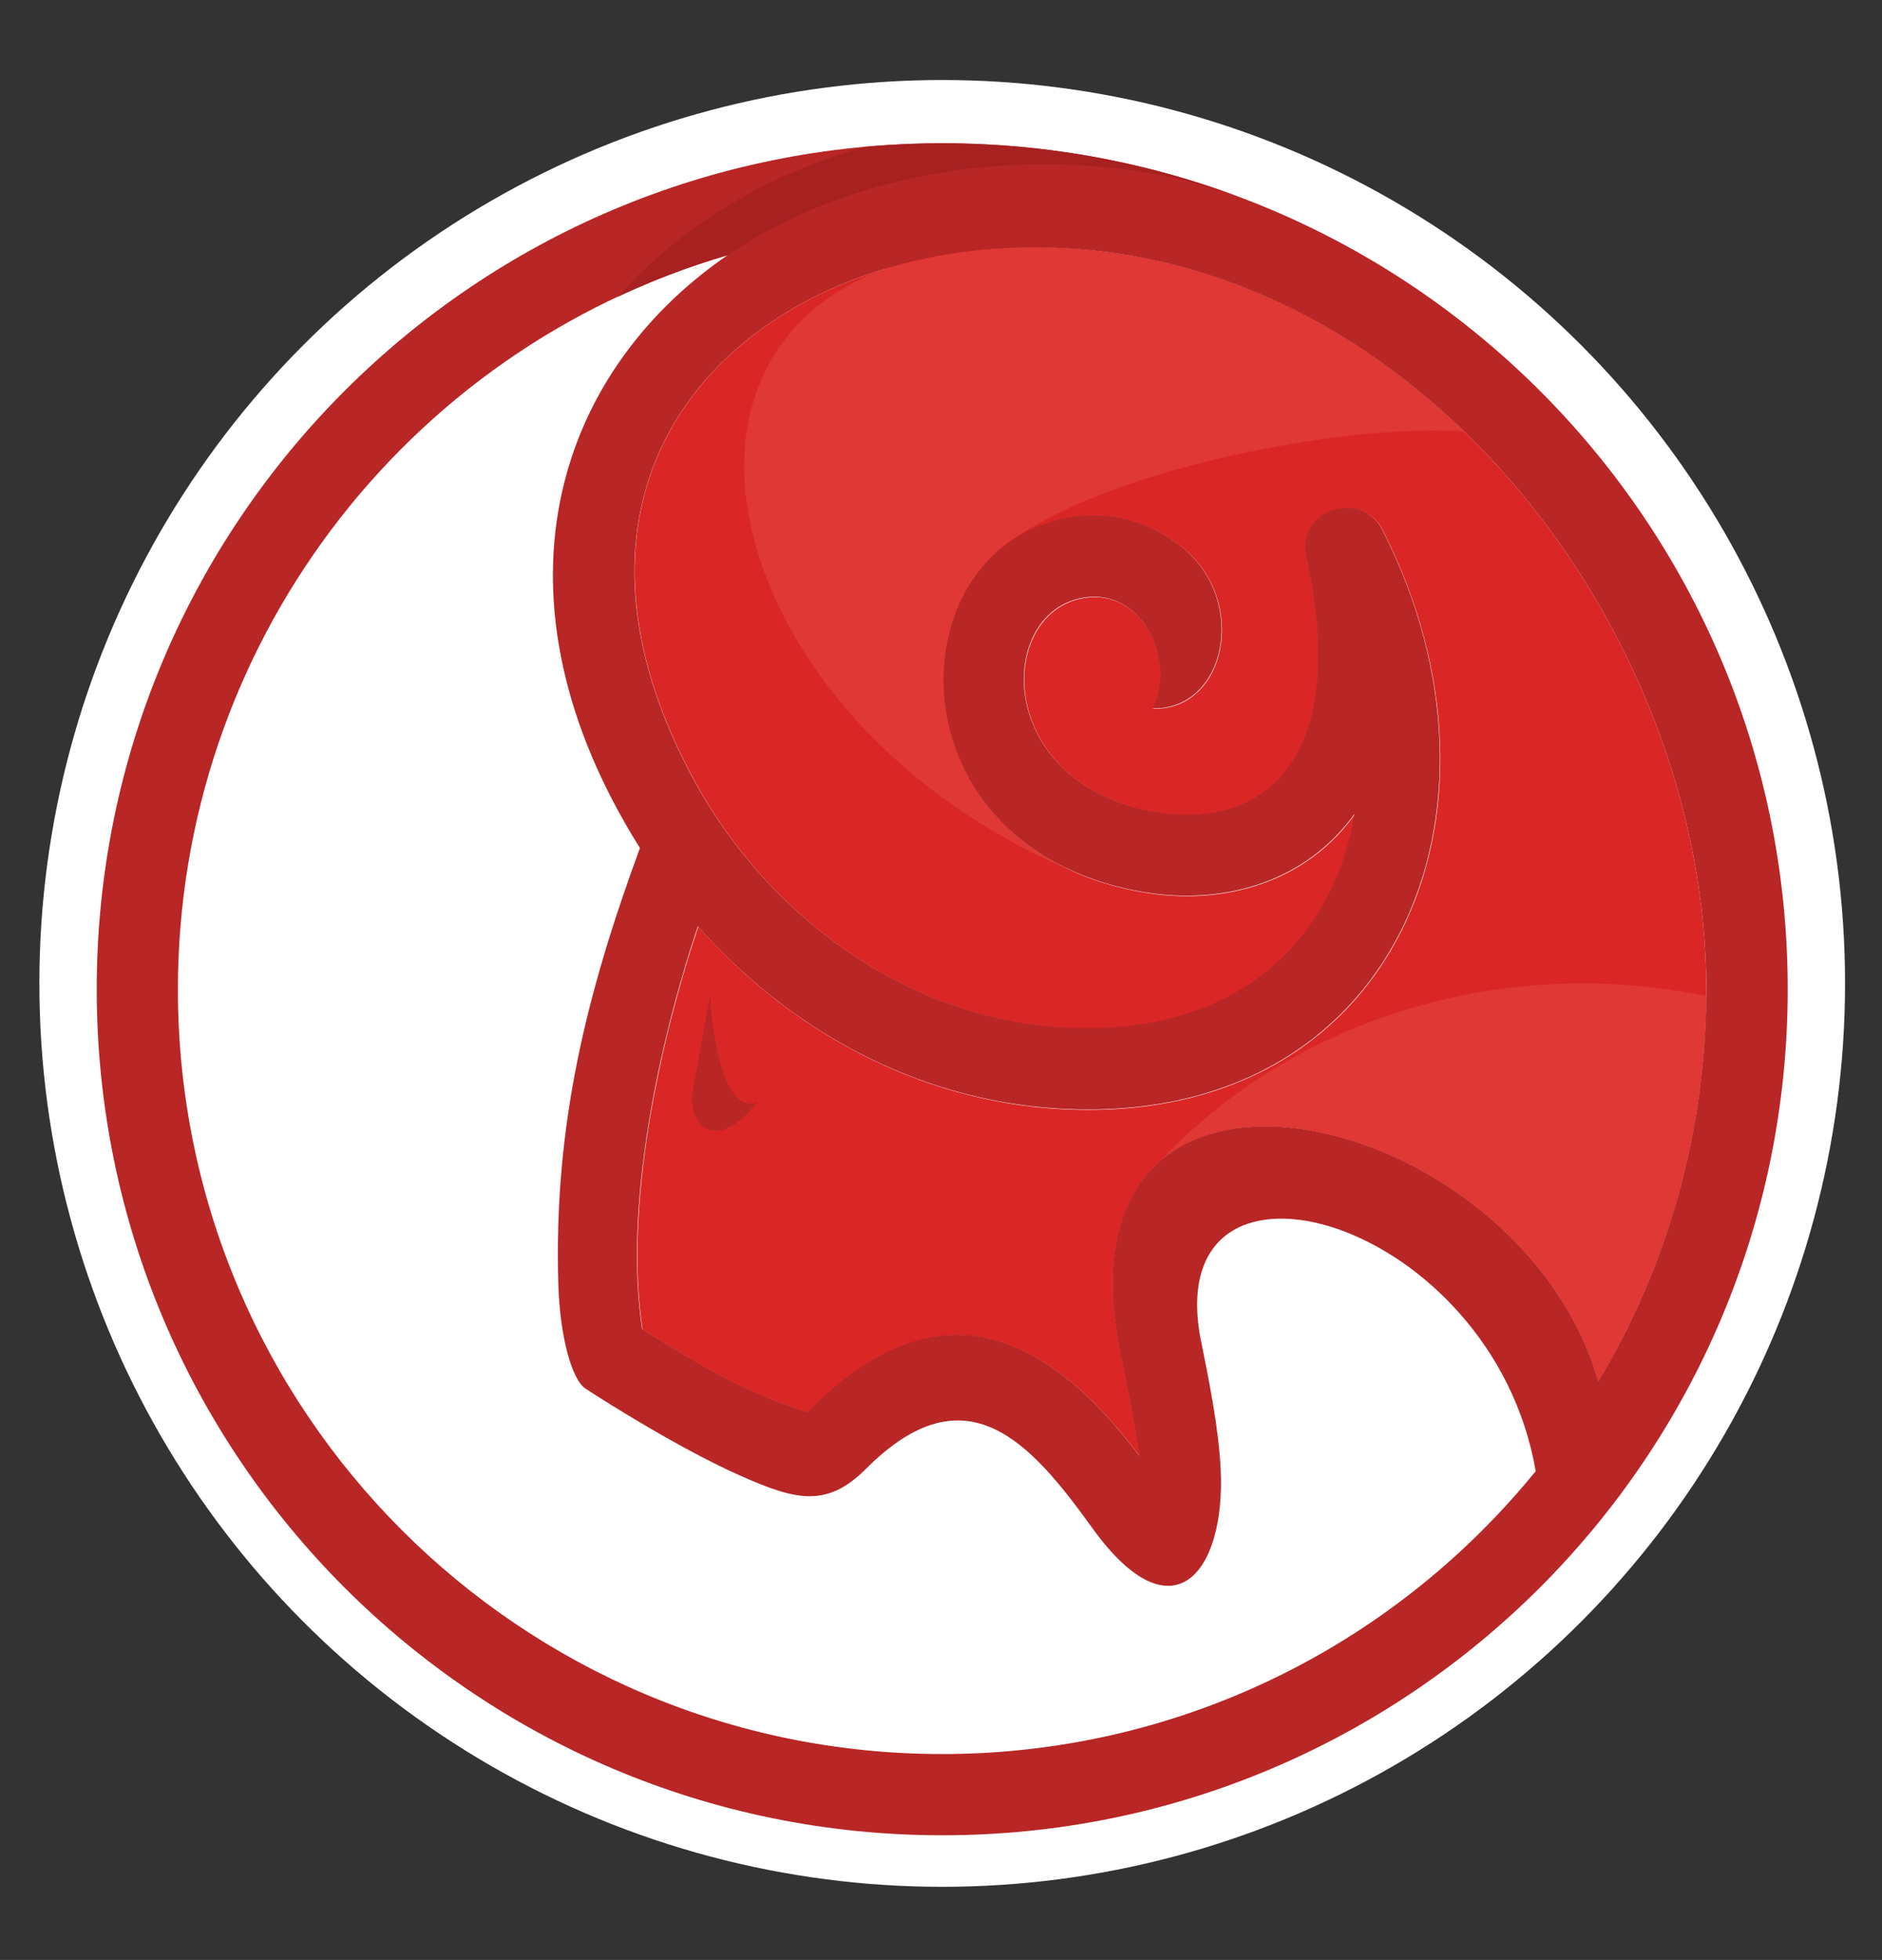 <?xml version="1.0" encoding="utf-8"?>
<!-- Generator: Adobe Illustrator 21.0.0, SVG Export Plug-In . SVG Version: 6.00 Build 0)  -->
<svg version="1.1" id="Layer_1" xmlns="http://www.w3.org/2000/svg" xmlns:xlink="http://www.w3.org/1999/xlink" x="0px" y="0px"
	 viewBox="0 0 932 970" style="enable-background:new 0 0 932 970;" xml:space="preserve">
<rect x="0" y="0" width="932" height="970" fill="#333333" stroke="none"/>
<style type="text/css">
	.st0{fill:#FFFFFF;}
	.st1{fill:#DB2626;}
	.st2{fill:#E03834;}
	.st3{fill:#B82626;}
	.st4{fill:#A72121;}
</style>
<circle class="st0" cx="466.6" cy="486.7" r="447.1"/>
<path class="st1" d="M541,123.9c-150.9-15.8-290,93.7-196.3,263.9c35.5,64.5,103.1,116.4,182.6,120.9
	c84.7,4.8,133.1-42.4,143.6-105.6c-2.5,3.5-5.2,6.7-8,9.7c-25.3,27-62.6,35-98.1,28.6c-129.3-23.4-120.7-179.2-27.6-186
	c16.1-1.2,32.9,3.4,47.9,15.2c33.5,26.3,22.4,81-14.1,80.2c11.5-23.3-4.4-57.2-31-55.2c-46.6,3.4-49.8,91.7,31.9,106.4
	c21.9,4,45.9,0.3,61.8-16.6c17.4-18.5,25.6-53,13.5-109.3c-5.7-24,27.8-34.3,37.8-13.2c70.7,139.3,5.4,295.2-159.8,286
	c-71.8-4-134.9-39.9-179.4-90.3c-19.3,57.4-36.9,138.8-27.6,199.3c26.7,17,51.6,32,82,41.1c63.5-64.7,117.6-40.4,164.3,21.8
	c-2.1-14.7-5.9-33.5-9.6-51.8C519.3,493,752.3,546.5,791.5,683.7c34-56.8,53.5-123.2,53.5-194.1C845,321,715.6,142.1,541,123.9z"/>
<path class="st2" d="M574.3,574.8c54.5-47.7,188.4,7.9,217.2,108.9c33.4-55.8,52.9-121,53.5-190.7
	C747.7,472.6,643.1,501.8,574.3,574.8z"/>
<path class="st2" d="M535.8,433.1c-78.9-31.8-85.3-123-40.6-161c45.7-38.8,170.6-63,229.9-58.5c-50.3-48.7-113.5-82.3-184.2-89.7
	C294.8,98.2,329.6,349.5,535.8,433.1z"/>
<path class="st3" d="M466.6,70.9c-231.2,0-418.7,187.5-418.7,418.7c0,231.2,187.5,418.7,418.7,418.7
	c231.2,0,418.7-187.5,418.7-418.7C885.3,258.1,697.7,70.9,466.6,70.9z M466.6,868.1c-209,0-378.5-169.4-378.5-378.5
	c0-168.3,111.2-316.3,272.2-363.3c-85.9,58.9-121.1,169.6-43.4,293.4c-26.4,71.9-42.8,137.2-40.4,216.1c0.8,25.8,6.7,47,13.4,51.4
	c10.6,7,47.9,30.4,77.1,43.3c27.4,12.1,42.5,15.8,62-3.7c49.5-49.5,81.4-12.9,111.9,29.4c39.8,55.3,66.1,22.2,63.6-29.1
	c-1-20.3-5.7-43.6-10.3-66.3c-17.8-104.7,144.8-57.7,166.3,67.3C688.3,816.8,581,868.1,466.6,868.1z M791.5,683.7
	C752.3,546.5,519.3,493,554.7,668.8c3.7,18.3,7.5,37.1,9.6,51.8c-46.6-62.1-100.7-86.5-164.3-21.8c-30.4-9.1-55.3-24.2-82-41.1
	c-9.3-60.5,8.3-141.8,27.6-199.3c44.5,50.4,107.6,86.3,179.4,90.3c165.2,9.3,230.5-146.7,159.8-286c-10-21.1-43.5-10.8-37.8,13.2
	c12.1,56.2,3.9,90.7-13.5,109.3c-15.9,16.9-39.8,20.6-61.8,16.6c-81.7-14.8-78.5-103-31.9-106.4c26.6-1.9,42.5,31.9,31,55.2
	c36.5,0.8,47.6-53.8,14.1-80.2c-15-11.8-31.7-16.4-47.9-15.2c-93.1,6.8-101.7,162.6,27.6,186c35.4,6.4,72.8-1.6,98.1-28.6
	c2.8-3,5.5-6.2,8-9.7c-10.5,63.1-58.9,110.3-143.6,105.6c-79.5-4.5-147.1-56.4-182.6-120.9C251,217.6,390.1,108.1,541,123.9
	C715.6,142.1,845,321,845,489.6C845,560.6,825.5,627,791.5,683.7z"/>
<path class="st3" d="M352,491.1l-8.8,47.9c-3.2,17.3,10.8,33,31.9,6.4C356.2,553.4,350.9,497.9,352,491.1z"/>
<path class="st4" d="M428,72.7c-46.4,13.2-89.7,37.9-121.9,74.1c17.4-8.2,35.5-15,54.2-20.5C430.7,78,536.8,68.3,616.1,98.4
	C556.2,75.5,491.7,66.8,428,72.7z"/>
</svg>
